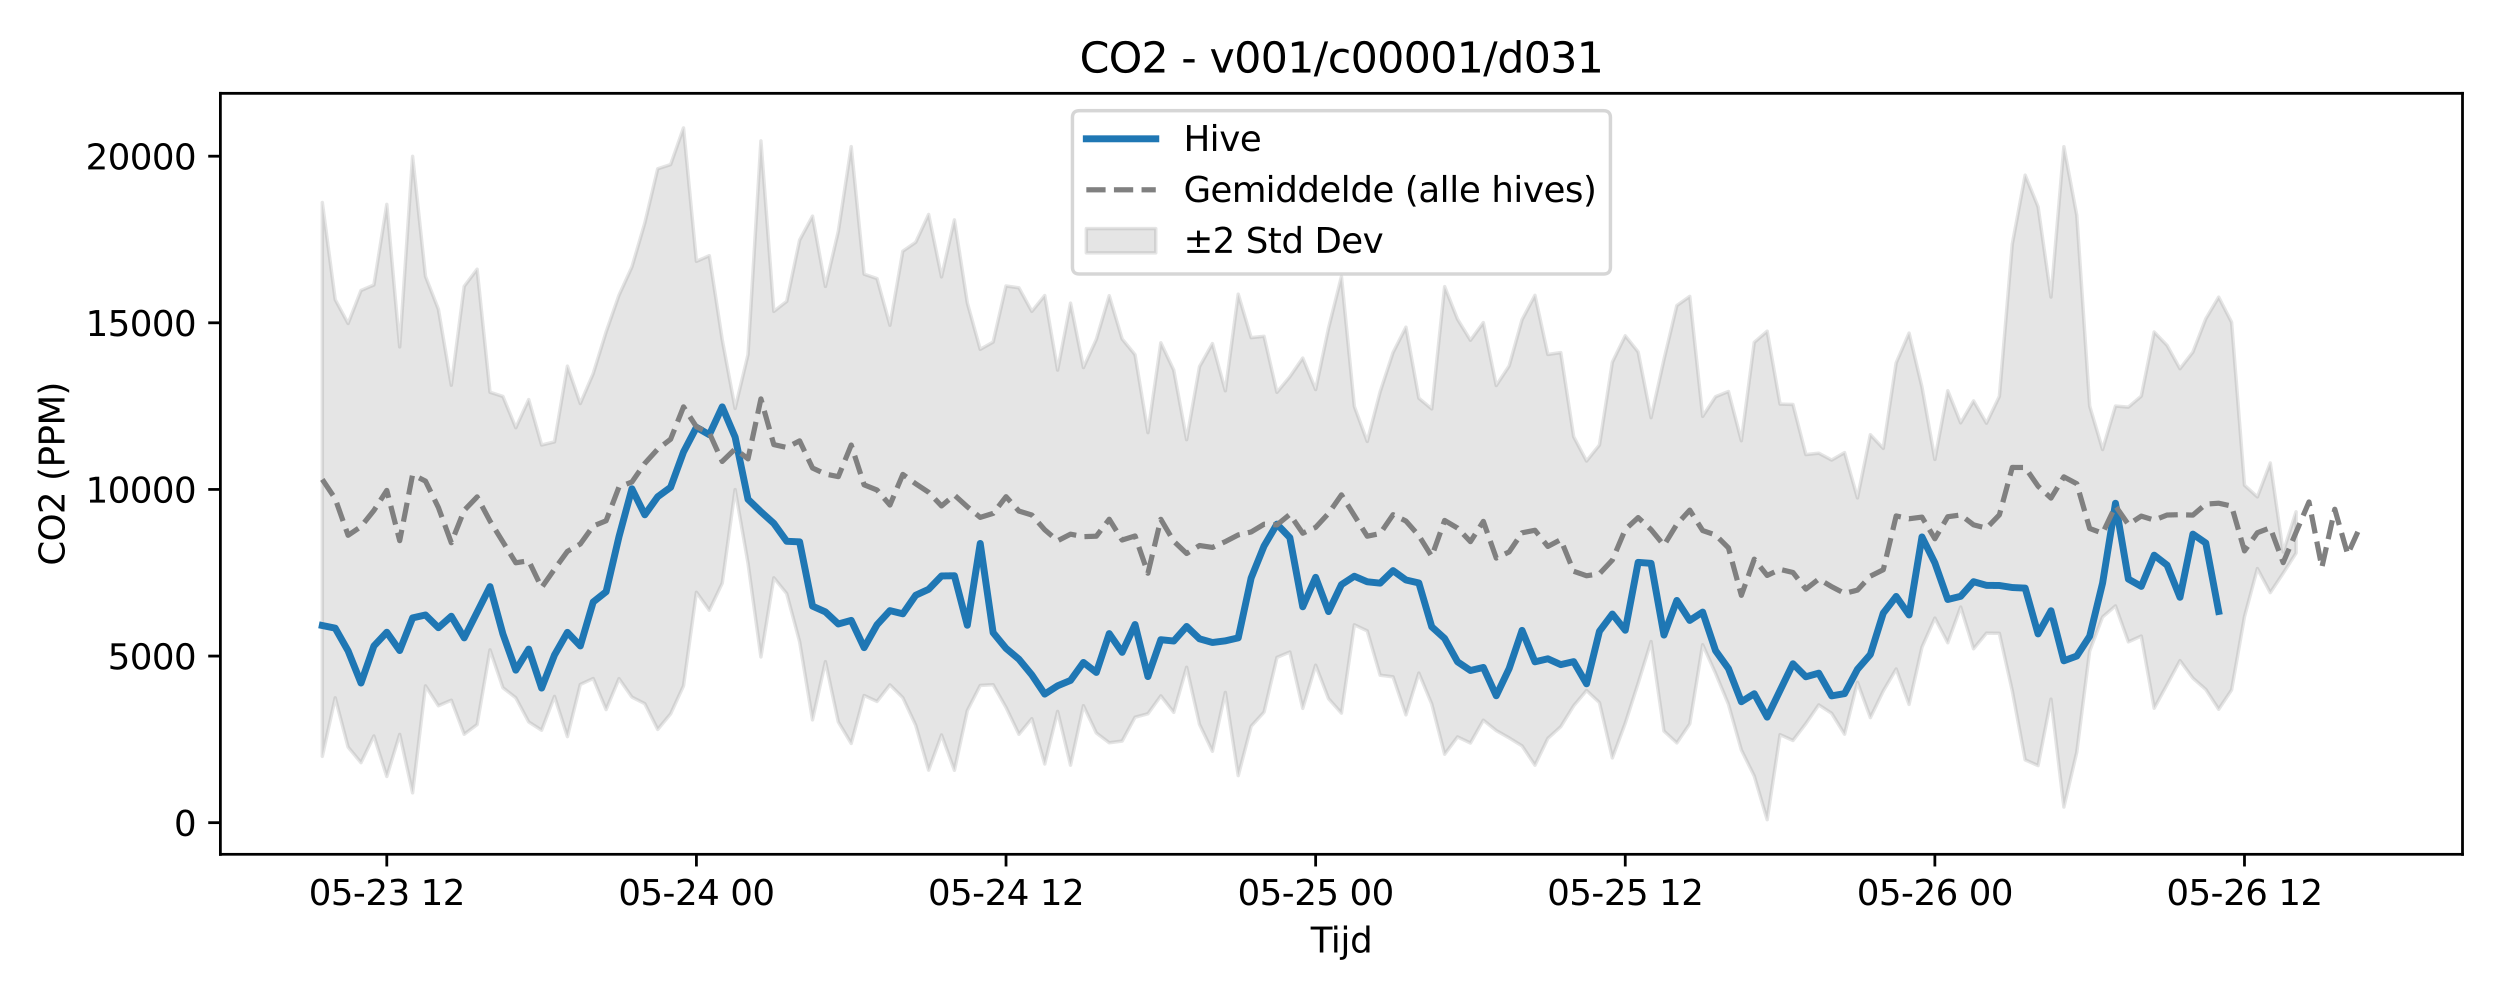 <?xml version="1.0" encoding="utf-8" standalone="no"?>
<!DOCTYPE svg PUBLIC "-//W3C//DTD SVG 1.1//EN"
  "http://www.w3.org/Graphics/SVG/1.1/DTD/svg11.dtd">
<svg xmlns:xlink="http://www.w3.org/1999/xlink" width="720pt" height="288pt" viewBox="0 0 720 288" xmlns="http://www.w3.org/2000/svg" version="1.1">
 <defs>
  <style type="text/css">*{stroke-linejoin: round; stroke-linecap: butt}</style>
 </defs>
 <g id="figure_1">
  <g id="patch_1">
   <path d="M 0 288 
L 720 288 
L 720 0 
L 0 0 
z
" style="fill: #ffffff"/>
  </g>
  <g id="axes_1">
   <g id="patch_2">
    <path d="M 63.47 246.04 
L 709.2 246.04 
L 709.2 26.88 
L 63.47 26.88 
z
" style="fill: #ffffff"/>
   </g>
   <g id="FillBetweenPolyCollection_1">
    <defs>
     <path id="mc914d77047" d="M 92.821 -229.694 
L 92.821 -70.165 
L 96.537 -87.034 
L 100.252 -72.841 
L 103.967 -68.35 
L 107.683 -76.042 
L 111.398 -64.373 
L 115.114 -76.501 
L 118.829 -59.657 
L 122.544 -90.473 
L 126.26 -84.742 
L 129.975 -86.346 
L 133.69 -76.532 
L 137.406 -79.321 
L 141.121 -100.849 
L 144.836 -89.935 
L 148.552 -87.026 
L 152.267 -80.072 
L 155.983 -77.696 
L 159.698 -87.429 
L 163.413 -75.848 
L 167.129 -90.877 
L 170.844 -92.589 
L 174.559 -83.638 
L 178.275 -92.547 
L 181.99 -87.24 
L 185.705 -85.336 
L 189.421 -77.918 
L 193.136 -82.412 
L 196.852 -90.482 
L 200.567 -117.431 
L 204.282 -112.25 
L 207.998 -120.02 
L 211.713 -147.024 
L 215.428 -125.821 
L 219.144 -98.795 
L 222.859 -121.598 
L 226.574 -117.037 
L 230.29 -103.209 
L 234.005 -80.672 
L 237.721 -97.445 
L 241.436 -80.086 
L 245.151 -73.873 
L 248.867 -87.696 
L 252.582 -85.981 
L 256.297 -90.757 
L 260.013 -87.072 
L 263.728 -79.118 
L 267.443 -66.188 
L 271.159 -76.339 
L 274.874 -66.159 
L 278.589 -83.351 
L 282.305 -90.594 
L 286.02 -90.806 
L 289.736 -84.259 
L 293.451 -76.525 
L 297.166 -81.026 
L 300.882 -67.964 
L 304.597 -83.109 
L 308.312 -67.62 
L 312.028 -84.766 
L 315.743 -76.906 
L 319.458 -74.081 
L 323.174 -74.567 
L 326.889 -81.436 
L 330.605 -82.438 
L 334.32 -87.59 
L 338.035 -82.84 
L 341.751 -95.821 
L 345.466 -79.373 
L 349.181 -71.632 
L 352.897 -88.594 
L 356.612 -64.614 
L 360.327 -78.826 
L 364.043 -82.901 
L 367.758 -98.661 
L 371.474 -100.218 
L 375.189 -83.985 
L 378.904 -96.435 
L 382.62 -86.782 
L 386.335 -82.611 
L 390.05 -108.056 
L 393.766 -106.29 
L 397.481 -93.534 
L 401.196 -93.077 
L 404.912 -82.117 
L 408.627 -94.152 
L 412.343 -85.252 
L 416.058 -70.772 
L 419.773 -75.77 
L 423.489 -74.005 
L 427.204 -80.584 
L 430.919 -77.593 
L 434.635 -75.478 
L 438.35 -73.182 
L 442.065 -67.614 
L 445.781 -75.339 
L 449.496 -78.713 
L 453.212 -84.722 
L 456.927 -89.133 
L 460.642 -85.651 
L 464.358 -69.713 
L 468.073 -79.729 
L 471.788 -91.239 
L 475.504 -103.239 
L 479.219 -77.458 
L 482.934 -74.034 
L 486.65 -79.531 
L 490.365 -102.323 
L 494.081 -94.085 
L 497.796 -85.161 
L 501.511 -72.027 
L 505.227 -64.51 
L 508.942 -51.922 
L 512.657 -76.417 
L 516.373 -74.733 
L 520.088 -79.592 
L 523.803 -84.991 
L 527.519 -82.556 
L 531.234 -76.548 
L 534.949 -91.505 
L 538.665 -81.324 
L 542.38 -88.973 
L 546.096 -95.33 
L 549.811 -85.125 
L 553.526 -101.605 
L 557.242 -109.998 
L 560.957 -102.885 
L 564.672 -113.173 
L 568.388 -101.148 
L 572.103 -105.651 
L 575.818 -105.608 
L 579.534 -89.081 
L 583.249 -69.163 
L 586.965 -67.503 
L 590.68 -86.644 
L 594.395 -55.57 
L 598.111 -71.392 
L 601.826 -100.527 
L 605.541 -110.307 
L 609.257 -113.505 
L 612.972 -103.131 
L 616.687 -104.815 
L 620.403 -84.032 
L 624.118 -90.827 
L 627.834 -97.745 
L 631.549 -92.701 
L 635.264 -89.447 
L 638.98 -83.727 
L 642.695 -89.294 
L 646.41 -110.416 
L 650.126 -124.255 
L 653.841 -117.324 
L 657.556 -122.912 
L 661.272 -128.715 
L 661.272 -140.614 
L 661.272 -140.614 
L 657.556 -129.02 
L 653.841 -154.667 
L 650.126 -144.895 
L 646.41 -148.266 
L 642.695 -195.21 
L 638.98 -202.423 
L 635.264 -196.18 
L 631.549 -186.598 
L 627.834 -181.804 
L 624.118 -188.521 
L 620.403 -192.388 
L 616.687 -173.911 
L 612.972 -170.753 
L 609.257 -171.055 
L 605.541 -158.538 
L 601.826 -171.062 
L 598.111 -225.987 
L 594.395 -245.761 
L 590.68 -202.451 
L 586.965 -228.451 
L 583.249 -237.565 
L 579.534 -217.679 
L 575.818 -173.844 
L 572.103 -166.111 
L 568.388 -172.547 
L 564.672 -166.207 
L 560.957 -175.484 
L 557.242 -155.679 
L 553.526 -176.548 
L 549.811 -192.07 
L 546.096 -183.498 
L 542.38 -158.866 
L 538.665 -162.808 
L 534.949 -144.596 
L 531.234 -157.655 
L 527.519 -155.511 
L 523.803 -157.482 
L 520.088 -157.079 
L 516.373 -171.518 
L 512.657 -171.62 
L 508.942 -192.622 
L 505.227 -189.4 
L 501.511 -161.06 
L 497.796 -175.26 
L 494.081 -173.754 
L 490.365 -168.086 
L 486.65 -202.642 
L 482.934 -200.001 
L 479.219 -184.437 
L 475.504 -167.715 
L 471.788 -186.642 
L 468.073 -191.296 
L 464.358 -183.701 
L 460.642 -159.849 
L 456.927 -155.225 
L 453.212 -162.24 
L 449.496 -186.461 
L 445.781 -185.912 
L 442.065 -202.949 
L 438.35 -195.923 
L 434.635 -182.619 
L 430.919 -176.964 
L 427.204 -195.097 
L 423.489 -190.007 
L 419.773 -196.066 
L 416.058 -205.449 
L 412.343 -170.229 
L 408.627 -173.326 
L 404.912 -193.778 
L 401.196 -186.462 
L 397.481 -175.15 
L 393.766 -160.853 
L 390.05 -170.952 
L 386.335 -208.352 
L 382.62 -193.526 
L 378.904 -175.803 
L 375.189 -184.883 
L 371.474 -179.51 
L 367.758 -175.006 
L 364.043 -191.148 
L 360.327 -190.761 
L 356.612 -203.283 
L 352.897 -175.446 
L 349.181 -189.049 
L 345.466 -182.414 
L 341.751 -161.366 
L 338.035 -181.404 
L 334.32 -189.279 
L 330.605 -163.396 
L 326.889 -185.848 
L 323.174 -190.381 
L 319.458 -202.838 
L 315.743 -190.242 
L 312.028 -182.123 
L 308.312 -200.7 
L 304.597 -181.401 
L 300.882 -202.89 
L 297.166 -198.323 
L 293.451 -205.109 
L 289.736 -205.641 
L 286.02 -189.485 
L 282.305 -187.39 
L 278.589 -200.753 
L 274.874 -224.683 
L 271.159 -208.248 
L 267.443 -226.24 
L 263.728 -218.23 
L 260.013 -215.66 
L 256.297 -194.335 
L 252.582 -207.772 
L 248.867 -209.036 
L 245.151 -245.778 
L 241.436 -221.371 
L 237.721 -205.503 
L 234.005 -225.753 
L 230.29 -218.851 
L 226.574 -201.218 
L 222.859 -198.311 
L 219.144 -247.429 
L 215.428 -185.879 
L 211.713 -170.373 
L 207.998 -190.18 
L 204.282 -214.366 
L 200.567 -212.741 
L 196.852 -251.158 
L 193.136 -240.605 
L 189.421 -239.387 
L 185.705 -223.767 
L 181.99 -211.12 
L 178.275 -202.992 
L 174.559 -192.398 
L 170.844 -180.41 
L 167.129 -171.786 
L 163.413 -182.557 
L 159.698 -160.742 
L 155.983 -159.839 
L 152.267 -172.931 
L 148.552 -164.815 
L 144.836 -173.835 
L 141.121 -175.037 
L 137.406 -210.468 
L 133.69 -205.534 
L 129.975 -177.049 
L 126.26 -198.919 
L 122.544 -208.406 
L 118.829 -242.985 
L 115.114 -188.082 
L 111.398 -229.139 
L 107.683 -205.933 
L 103.967 -204.336 
L 100.252 -194.834 
L 96.537 -201.726 
L 92.821 -229.694 
z
" style="stroke: #808080; stroke-opacity: 0.2"/>
    </defs>
    <g clip-path="url(#p6b2dc77934)">
     <use xlink:href="#mc914d77047" x="0" y="288" style="fill: #808080; fill-opacity: 0.2; stroke: #808080; stroke-opacity: 0.2"/>
    </g>
   </g>
   <g id="matplotlib.axis_1">
    <g id="xtick_1">
     <g id="line2d_1">
      <defs>
       <path id="mb0916d3c80" d="M 0 0 
L 0 3.5 
" style="stroke: #000000; stroke-width: 0.8"/>
      </defs>
      <g>
       <use xlink:href="#mb0916d3c80" x="111.398" y="246.04" style="stroke: #000000; stroke-width: 0.8"/>
      </g>
     </g>
     <g id="text_1">
      <!-- 05-23 12 -->
      <g transform="translate(88.918 260.638) scale(0.1 -0.1)">
       <defs>
        <path id="DejaVuSans-30" d="M 2034 4250 
Q 1547 4250 1301 3770 
Q 1056 3291 1056 2328 
Q 1056 1369 1301 889 
Q 1547 409 2034 409 
Q 2525 409 2770 889 
Q 3016 1369 3016 2328 
Q 3016 3291 2770 3770 
Q 2525 4250 2034 4250 
z
M 2034 4750 
Q 2819 4750 3233 4129 
Q 3647 3509 3647 2328 
Q 3647 1150 3233 529 
Q 2819 -91 2034 -91 
Q 1250 -91 836 529 
Q 422 1150 422 2328 
Q 422 3509 836 4129 
Q 1250 4750 2034 4750 
z
" transform="scale(0.016)"/>
        <path id="DejaVuSans-35" d="M 691 4666 
L 3169 4666 
L 3169 4134 
L 1269 4134 
L 1269 2991 
Q 1406 3038 1543 3061 
Q 1681 3084 1819 3084 
Q 2600 3084 3056 2656 
Q 3513 2228 3513 1497 
Q 3513 744 3044 326 
Q 2575 -91 1722 -91 
Q 1428 -91 1123 -41 
Q 819 9 494 109 
L 494 744 
Q 775 591 1075 516 
Q 1375 441 1709 441 
Q 2250 441 2565 725 
Q 2881 1009 2881 1497 
Q 2881 1984 2565 2268 
Q 2250 2553 1709 2553 
Q 1456 2553 1204 2497 
Q 953 2441 691 2322 
L 691 4666 
z
" transform="scale(0.016)"/>
        <path id="DejaVuSans-2d" d="M 313 2009 
L 1997 2009 
L 1997 1497 
L 313 1497 
L 313 2009 
z
" transform="scale(0.016)"/>
        <path id="DejaVuSans-32" d="M 1228 531 
L 3431 531 
L 3431 0 
L 469 0 
L 469 531 
Q 828 903 1448 1529 
Q 2069 2156 2228 2338 
Q 2531 2678 2651 2914 
Q 2772 3150 2772 3378 
Q 2772 3750 2511 3984 
Q 2250 4219 1831 4219 
Q 1534 4219 1204 4116 
Q 875 4013 500 3803 
L 500 4441 
Q 881 4594 1212 4672 
Q 1544 4750 1819 4750 
Q 2544 4750 2975 4387 
Q 3406 4025 3406 3419 
Q 3406 3131 3298 2873 
Q 3191 2616 2906 2266 
Q 2828 2175 2409 1742 
Q 1991 1309 1228 531 
z
" transform="scale(0.016)"/>
        <path id="DejaVuSans-33" d="M 2597 2516 
Q 3050 2419 3304 2112 
Q 3559 1806 3559 1356 
Q 3559 666 3084 287 
Q 2609 -91 1734 -91 
Q 1441 -91 1130 -33 
Q 819 25 488 141 
L 488 750 
Q 750 597 1062 519 
Q 1375 441 1716 441 
Q 2309 441 2620 675 
Q 2931 909 2931 1356 
Q 2931 1769 2642 2001 
Q 2353 2234 1838 2234 
L 1294 2234 
L 1294 2753 
L 1863 2753 
Q 2328 2753 2575 2939 
Q 2822 3125 2822 3475 
Q 2822 3834 2567 4026 
Q 2313 4219 1838 4219 
Q 1578 4219 1281 4162 
Q 984 4106 628 3988 
L 628 4550 
Q 988 4650 1302 4700 
Q 1616 4750 1894 4750 
Q 2613 4750 3031 4423 
Q 3450 4097 3450 3541 
Q 3450 3153 3228 2886 
Q 3006 2619 2597 2516 
z
" transform="scale(0.016)"/>
        <path id="DejaVuSans-20" transform="scale(0.016)"/>
        <path id="DejaVuSans-31" d="M 794 531 
L 1825 531 
L 1825 4091 
L 703 3866 
L 703 4441 
L 1819 4666 
L 2450 4666 
L 2450 531 
L 3481 531 
L 3481 0 
L 794 0 
L 794 531 
z
" transform="scale(0.016)"/>
       </defs>
       <use xlink:href="#DejaVuSans-30"/>
       <use xlink:href="#DejaVuSans-35" transform="translate(63.623 0)"/>
       <use xlink:href="#DejaVuSans-2d" transform="translate(127.246 0)"/>
       <use xlink:href="#DejaVuSans-32" transform="translate(163.33 0)"/>
       <use xlink:href="#DejaVuSans-33" transform="translate(226.953 0)"/>
       <use xlink:href="#DejaVuSans-20" transform="translate(290.576 0)"/>
       <use xlink:href="#DejaVuSans-31" transform="translate(322.363 0)"/>
       <use xlink:href="#DejaVuSans-32" transform="translate(385.986 0)"/>
      </g>
     </g>
    </g>
    <g id="xtick_2">
     <g id="line2d_2">
      <g>
       <use xlink:href="#mb0916d3c80" x="200.567" y="246.04" style="stroke: #000000; stroke-width: 0.8"/>
      </g>
     </g>
     <g id="text_2">
      <!-- 05-24 00 -->
      <g transform="translate(178.086 260.638) scale(0.1 -0.1)">
       <defs>
        <path id="DejaVuSans-34" d="M 2419 4116 
L 825 1625 
L 2419 1625 
L 2419 4116 
z
M 2253 4666 
L 3047 4666 
L 3047 1625 
L 3713 1625 
L 3713 1100 
L 3047 1100 
L 3047 0 
L 2419 0 
L 2419 1100 
L 313 1100 
L 313 1709 
L 2253 4666 
z
" transform="scale(0.016)"/>
       </defs>
       <use xlink:href="#DejaVuSans-30"/>
       <use xlink:href="#DejaVuSans-35" transform="translate(63.623 0)"/>
       <use xlink:href="#DejaVuSans-2d" transform="translate(127.246 0)"/>
       <use xlink:href="#DejaVuSans-32" transform="translate(163.33 0)"/>
       <use xlink:href="#DejaVuSans-34" transform="translate(226.953 0)"/>
       <use xlink:href="#DejaVuSans-20" transform="translate(290.576 0)"/>
       <use xlink:href="#DejaVuSans-30" transform="translate(322.363 0)"/>
       <use xlink:href="#DejaVuSans-30" transform="translate(385.986 0)"/>
      </g>
     </g>
    </g>
    <g id="xtick_3">
     <g id="line2d_3">
      <g>
       <use xlink:href="#mb0916d3c80" x="289.736" y="246.04" style="stroke: #000000; stroke-width: 0.8"/>
      </g>
     </g>
     <g id="text_3">
      <!-- 05-24 12 -->
      <g transform="translate(267.255 260.638) scale(0.1 -0.1)">
       <use xlink:href="#DejaVuSans-30"/>
       <use xlink:href="#DejaVuSans-35" transform="translate(63.623 0)"/>
       <use xlink:href="#DejaVuSans-2d" transform="translate(127.246 0)"/>
       <use xlink:href="#DejaVuSans-32" transform="translate(163.33 0)"/>
       <use xlink:href="#DejaVuSans-34" transform="translate(226.953 0)"/>
       <use xlink:href="#DejaVuSans-20" transform="translate(290.576 0)"/>
       <use xlink:href="#DejaVuSans-31" transform="translate(322.363 0)"/>
       <use xlink:href="#DejaVuSans-32" transform="translate(385.986 0)"/>
      </g>
     </g>
    </g>
    <g id="xtick_4">
     <g id="line2d_4">
      <g>
       <use xlink:href="#mb0916d3c80" x="378.904" y="246.04" style="stroke: #000000; stroke-width: 0.8"/>
      </g>
     </g>
     <g id="text_4">
      <!-- 05-25 00 -->
      <g transform="translate(356.424 260.638) scale(0.1 -0.1)">
       <use xlink:href="#DejaVuSans-30"/>
       <use xlink:href="#DejaVuSans-35" transform="translate(63.623 0)"/>
       <use xlink:href="#DejaVuSans-2d" transform="translate(127.246 0)"/>
       <use xlink:href="#DejaVuSans-32" transform="translate(163.33 0)"/>
       <use xlink:href="#DejaVuSans-35" transform="translate(226.953 0)"/>
       <use xlink:href="#DejaVuSans-20" transform="translate(290.576 0)"/>
       <use xlink:href="#DejaVuSans-30" transform="translate(322.363 0)"/>
       <use xlink:href="#DejaVuSans-30" transform="translate(385.986 0)"/>
      </g>
     </g>
    </g>
    <g id="xtick_5">
     <g id="line2d_5">
      <g>
       <use xlink:href="#mb0916d3c80" x="468.073" y="246.04" style="stroke: #000000; stroke-width: 0.8"/>
      </g>
     </g>
     <g id="text_5">
      <!-- 05-25 12 -->
      <g transform="translate(445.593 260.638) scale(0.1 -0.1)">
       <use xlink:href="#DejaVuSans-30"/>
       <use xlink:href="#DejaVuSans-35" transform="translate(63.623 0)"/>
       <use xlink:href="#DejaVuSans-2d" transform="translate(127.246 0)"/>
       <use xlink:href="#DejaVuSans-32" transform="translate(163.33 0)"/>
       <use xlink:href="#DejaVuSans-35" transform="translate(226.953 0)"/>
       <use xlink:href="#DejaVuSans-20" transform="translate(290.576 0)"/>
       <use xlink:href="#DejaVuSans-31" transform="translate(322.363 0)"/>
       <use xlink:href="#DejaVuSans-32" transform="translate(385.986 0)"/>
      </g>
     </g>
    </g>
    <g id="xtick_6">
     <g id="line2d_6">
      <g>
       <use xlink:href="#mb0916d3c80" x="557.242" y="246.04" style="stroke: #000000; stroke-width: 0.8"/>
      </g>
     </g>
     <g id="text_6">
      <!-- 05-26 00 -->
      <g transform="translate(534.761 260.638) scale(0.1 -0.1)">
       <defs>
        <path id="DejaVuSans-36" d="M 2113 2584 
Q 1688 2584 1439 2293 
Q 1191 2003 1191 1497 
Q 1191 994 1439 701 
Q 1688 409 2113 409 
Q 2538 409 2786 701 
Q 3034 994 3034 1497 
Q 3034 2003 2786 2293 
Q 2538 2584 2113 2584 
z
M 3366 4563 
L 3366 3988 
Q 3128 4100 2886 4159 
Q 2644 4219 2406 4219 
Q 1781 4219 1451 3797 
Q 1122 3375 1075 2522 
Q 1259 2794 1537 2939 
Q 1816 3084 2150 3084 
Q 2853 3084 3261 2657 
Q 3669 2231 3669 1497 
Q 3669 778 3244 343 
Q 2819 -91 2113 -91 
Q 1303 -91 875 529 
Q 447 1150 447 2328 
Q 447 3434 972 4092 
Q 1497 4750 2381 4750 
Q 2619 4750 2861 4703 
Q 3103 4656 3366 4563 
z
" transform="scale(0.016)"/>
       </defs>
       <use xlink:href="#DejaVuSans-30"/>
       <use xlink:href="#DejaVuSans-35" transform="translate(63.623 0)"/>
       <use xlink:href="#DejaVuSans-2d" transform="translate(127.246 0)"/>
       <use xlink:href="#DejaVuSans-32" transform="translate(163.33 0)"/>
       <use xlink:href="#DejaVuSans-36" transform="translate(226.953 0)"/>
       <use xlink:href="#DejaVuSans-20" transform="translate(290.576 0)"/>
       <use xlink:href="#DejaVuSans-30" transform="translate(322.363 0)"/>
       <use xlink:href="#DejaVuSans-30" transform="translate(385.986 0)"/>
      </g>
     </g>
    </g>
    <g id="xtick_7">
     <g id="line2d_7">
      <g>
       <use xlink:href="#mb0916d3c80" x="646.41" y="246.04" style="stroke: #000000; stroke-width: 0.8"/>
      </g>
     </g>
     <g id="text_7">
      <!-- 05-26 12 -->
      <g transform="translate(623.93 260.638) scale(0.1 -0.1)">
       <use xlink:href="#DejaVuSans-30"/>
       <use xlink:href="#DejaVuSans-35" transform="translate(63.623 0)"/>
       <use xlink:href="#DejaVuSans-2d" transform="translate(127.246 0)"/>
       <use xlink:href="#DejaVuSans-32" transform="translate(163.33 0)"/>
       <use xlink:href="#DejaVuSans-36" transform="translate(226.953 0)"/>
       <use xlink:href="#DejaVuSans-20" transform="translate(290.576 0)"/>
       <use xlink:href="#DejaVuSans-31" transform="translate(322.363 0)"/>
       <use xlink:href="#DejaVuSans-32" transform="translate(385.986 0)"/>
      </g>
     </g>
    </g>
    <g id="text_8">
     <!-- Tijd -->
     <g transform="translate(377.485 274.317) scale(0.1 -0.1)">
      <defs>
       <path id="DejaVuSans-54" d="M -19 4666 
L 3928 4666 
L 3928 4134 
L 2272 4134 
L 2272 0 
L 1638 0 
L 1638 4134 
L -19 4134 
L -19 4666 
z
" transform="scale(0.016)"/>
       <path id="DejaVuSans-69" d="M 603 3500 
L 1178 3500 
L 1178 0 
L 603 0 
L 603 3500 
z
M 603 4863 
L 1178 4863 
L 1178 4134 
L 603 4134 
L 603 4863 
z
" transform="scale(0.016)"/>
       <path id="DejaVuSans-6a" d="M 603 3500 
L 1178 3500 
L 1178 -63 
Q 1178 -731 923 -1031 
Q 669 -1331 103 -1331 
L -116 -1331 
L -116 -844 
L 38 -844 
Q 366 -844 484 -692 
Q 603 -541 603 -63 
L 603 3500 
z
M 603 4863 
L 1178 4863 
L 1178 4134 
L 603 4134 
L 603 4863 
z
" transform="scale(0.016)"/>
       <path id="DejaVuSans-64" d="M 2906 2969 
L 2906 4863 
L 3481 4863 
L 3481 0 
L 2906 0 
L 2906 525 
Q 2725 213 2448 61 
Q 2172 -91 1784 -91 
Q 1150 -91 751 415 
Q 353 922 353 1747 
Q 353 2572 751 3078 
Q 1150 3584 1784 3584 
Q 2172 3584 2448 3432 
Q 2725 3281 2906 2969 
z
M 947 1747 
Q 947 1113 1208 752 
Q 1469 391 1925 391 
Q 2381 391 2643 752 
Q 2906 1113 2906 1747 
Q 2906 2381 2643 2742 
Q 2381 3103 1925 3103 
Q 1469 3103 1208 2742 
Q 947 2381 947 1747 
z
" transform="scale(0.016)"/>
      </defs>
      <use xlink:href="#DejaVuSans-54"/>
      <use xlink:href="#DejaVuSans-69" transform="translate(57.959 0)"/>
      <use xlink:href="#DejaVuSans-6a" transform="translate(85.742 0)"/>
      <use xlink:href="#DejaVuSans-64" transform="translate(113.525 0)"/>
     </g>
    </g>
   </g>
   <g id="matplotlib.axis_2">
    <g id="ytick_1">
     <g id="line2d_8">
      <defs>
       <path id="m3005ba54dd" d="M 0 0 
L -3.5 0 
" style="stroke: #000000; stroke-width: 0.8"/>
      </defs>
      <g>
       <use xlink:href="#m3005ba54dd" x="63.47" y="236.93" style="stroke: #000000; stroke-width: 0.8"/>
      </g>
     </g>
     <g id="text_9">
      <!-- 0 -->
      <g transform="translate(50.108 240.729) scale(0.1 -0.1)">
       <use xlink:href="#DejaVuSans-30"/>
      </g>
     </g>
    </g>
    <g id="ytick_2">
     <g id="line2d_9">
      <g>
       <use xlink:href="#m3005ba54dd" x="63.47" y="188.943" style="stroke: #000000; stroke-width: 0.8"/>
      </g>
     </g>
     <g id="text_10">
      <!-- 5000 -->
      <g transform="translate(31.02 192.742) scale(0.1 -0.1)">
       <use xlink:href="#DejaVuSans-35"/>
       <use xlink:href="#DejaVuSans-30" transform="translate(63.623 0)"/>
       <use xlink:href="#DejaVuSans-30" transform="translate(127.246 0)"/>
       <use xlink:href="#DejaVuSans-30" transform="translate(190.869 0)"/>
      </g>
     </g>
    </g>
    <g id="ytick_3">
     <g id="line2d_10">
      <g>
       <use xlink:href="#m3005ba54dd" x="63.47" y="140.956" style="stroke: #000000; stroke-width: 0.8"/>
      </g>
     </g>
     <g id="text_11">
      <!-- 10000 -->
      <g transform="translate(24.657 144.756) scale(0.1 -0.1)">
       <use xlink:href="#DejaVuSans-31"/>
       <use xlink:href="#DejaVuSans-30" transform="translate(63.623 0)"/>
       <use xlink:href="#DejaVuSans-30" transform="translate(127.246 0)"/>
       <use xlink:href="#DejaVuSans-30" transform="translate(190.869 0)"/>
       <use xlink:href="#DejaVuSans-30" transform="translate(254.492 0)"/>
      </g>
     </g>
    </g>
    <g id="ytick_4">
     <g id="line2d_11">
      <g>
       <use xlink:href="#m3005ba54dd" x="63.47" y="92.969" style="stroke: #000000; stroke-width: 0.8"/>
      </g>
     </g>
     <g id="text_12">
      <!-- 15000 -->
      <g transform="translate(24.657 96.769) scale(0.1 -0.1)">
       <use xlink:href="#DejaVuSans-31"/>
       <use xlink:href="#DejaVuSans-35" transform="translate(63.623 0)"/>
       <use xlink:href="#DejaVuSans-30" transform="translate(127.246 0)"/>
       <use xlink:href="#DejaVuSans-30" transform="translate(190.869 0)"/>
       <use xlink:href="#DejaVuSans-30" transform="translate(254.492 0)"/>
      </g>
     </g>
    </g>
    <g id="ytick_5">
     <g id="line2d_12">
      <g>
       <use xlink:href="#m3005ba54dd" x="63.47" y="44.982" style="stroke: #000000; stroke-width: 0.8"/>
      </g>
     </g>
     <g id="text_13">
      <!-- 20000 -->
      <g transform="translate(24.657 48.782) scale(0.1 -0.1)">
       <use xlink:href="#DejaVuSans-32"/>
       <use xlink:href="#DejaVuSans-30" transform="translate(63.623 0)"/>
       <use xlink:href="#DejaVuSans-30" transform="translate(127.246 0)"/>
       <use xlink:href="#DejaVuSans-30" transform="translate(190.869 0)"/>
       <use xlink:href="#DejaVuSans-30" transform="translate(254.492 0)"/>
      </g>
     </g>
    </g>
    <g id="text_14">
     <!-- CO2 (PPM) -->
     <g transform="translate(18.578 162.903) rotate(-90) scale(0.1 -0.1)">
      <defs>
       <path id="DejaVuSans-43" d="M 4122 4306 
L 4122 3641 
Q 3803 3938 3442 4084 
Q 3081 4231 2675 4231 
Q 1875 4231 1450 3742 
Q 1025 3253 1025 2328 
Q 1025 1406 1450 917 
Q 1875 428 2675 428 
Q 3081 428 3442 575 
Q 3803 722 4122 1019 
L 4122 359 
Q 3791 134 3420 21 
Q 3050 -91 2638 -91 
Q 1578 -91 968 557 
Q 359 1206 359 2328 
Q 359 3453 968 4101 
Q 1578 4750 2638 4750 
Q 3056 4750 3426 4639 
Q 3797 4528 4122 4306 
z
" transform="scale(0.016)"/>
       <path id="DejaVuSans-4f" d="M 2522 4238 
Q 1834 4238 1429 3725 
Q 1025 3213 1025 2328 
Q 1025 1447 1429 934 
Q 1834 422 2522 422 
Q 3209 422 3611 934 
Q 4013 1447 4013 2328 
Q 4013 3213 3611 3725 
Q 3209 4238 2522 4238 
z
M 2522 4750 
Q 3503 4750 4090 4092 
Q 4678 3434 4678 2328 
Q 4678 1225 4090 567 
Q 3503 -91 2522 -91 
Q 1538 -91 948 565 
Q 359 1222 359 2328 
Q 359 3434 948 4092 
Q 1538 4750 2522 4750 
z
" transform="scale(0.016)"/>
       <path id="DejaVuSans-28" d="M 1984 4856 
Q 1566 4138 1362 3434 
Q 1159 2731 1159 2009 
Q 1159 1288 1364 580 
Q 1569 -128 1984 -844 
L 1484 -844 
Q 1016 -109 783 600 
Q 550 1309 550 2009 
Q 550 2706 781 3412 
Q 1013 4119 1484 4856 
L 1984 4856 
z
" transform="scale(0.016)"/>
       <path id="DejaVuSans-50" d="M 1259 4147 
L 1259 2394 
L 2053 2394 
Q 2494 2394 2734 2622 
Q 2975 2850 2975 3272 
Q 2975 3691 2734 3919 
Q 2494 4147 2053 4147 
L 1259 4147 
z
M 628 4666 
L 2053 4666 
Q 2838 4666 3239 4311 
Q 3641 3956 3641 3272 
Q 3641 2581 3239 2228 
Q 2838 1875 2053 1875 
L 1259 1875 
L 1259 0 
L 628 0 
L 628 4666 
z
" transform="scale(0.016)"/>
       <path id="DejaVuSans-4d" d="M 628 4666 
L 1569 4666 
L 2759 1491 
L 3956 4666 
L 4897 4666 
L 4897 0 
L 4281 0 
L 4281 4097 
L 3078 897 
L 2444 897 
L 1241 4097 
L 1241 0 
L 628 0 
L 628 4666 
z
" transform="scale(0.016)"/>
       <path id="DejaVuSans-29" d="M 513 4856 
L 1013 4856 
Q 1481 4119 1714 3412 
Q 1947 2706 1947 2009 
Q 1947 1309 1714 600 
Q 1481 -109 1013 -844 
L 513 -844 
Q 928 -128 1133 580 
Q 1338 1288 1338 2009 
Q 1338 2731 1133 3434 
Q 928 4138 513 4856 
z
" transform="scale(0.016)"/>
      </defs>
      <use xlink:href="#DejaVuSans-43"/>
      <use xlink:href="#DejaVuSans-4f" transform="translate(69.824 0)"/>
      <use xlink:href="#DejaVuSans-32" transform="translate(148.535 0)"/>
      <use xlink:href="#DejaVuSans-20" transform="translate(212.158 0)"/>
      <use xlink:href="#DejaVuSans-28" transform="translate(243.945 0)"/>
      <use xlink:href="#DejaVuSans-50" transform="translate(282.959 0)"/>
      <use xlink:href="#DejaVuSans-50" transform="translate(343.262 0)"/>
      <use xlink:href="#DejaVuSans-4d" transform="translate(403.564 0)"/>
      <use xlink:href="#DejaVuSans-29" transform="translate(489.844 0)"/>
     </g>
    </g>
   </g>
   <g id="line2d_13">
    <path d="M 92.821 180.147 
L 96.537 180.907 
L 100.252 187.452 
L 103.967 196.711 
L 107.683 186.048 
L 111.398 182.091 
L 115.114 187.353 
L 118.829 177.954 
L 122.544 177.113 
L 126.26 180.776 
L 129.975 177.481 
L 133.69 183.703 
L 141.121 168.952 
L 144.836 182.583 
L 148.552 193.003 
L 152.267 186.947 
L 155.983 198.163 
L 159.698 188.636 
L 163.413 182.123 
L 167.129 186.029 
L 170.844 173.37 
L 174.559 170.42 
L 178.275 154.537 
L 181.99 140.768 
L 185.705 148.257 
L 189.421 143.061 
L 193.136 140.342 
L 196.852 130.169 
L 200.567 123.073 
L 204.282 125.194 
L 207.998 117.187 
L 211.713 125.885 
L 215.428 143.807 
L 219.144 147.387 
L 222.859 150.736 
L 226.574 155.89 
L 230.29 156.053 
L 234.005 174.566 
L 237.721 176.227 
L 241.436 179.707 
L 245.151 178.671 
L 248.867 186.52 
L 252.582 179.922 
L 256.297 175.862 
L 260.013 176.777 
L 263.728 171.425 
L 267.443 169.723 
L 271.159 165.877 
L 274.874 165.817 
L 278.589 180.069 
L 282.305 156.52 
L 286.02 182.203 
L 289.736 186.726 
L 293.451 189.852 
L 297.166 194.366 
L 300.882 199.9 
L 304.597 197.51 
L 308.312 195.959 
L 312.028 190.786 
L 315.743 193.662 
L 319.458 182.484 
L 323.174 187.875 
L 326.889 179.867 
L 330.605 194.852 
L 334.32 184.234 
L 338.035 184.615 
L 341.751 180.424 
L 345.466 183.985 
L 349.181 185.04 
L 352.897 184.564 
L 356.612 183.703 
L 360.327 166.469 
L 364.043 157.265 
L 367.758 150.95 
L 371.474 154.831 
L 375.189 174.752 
L 378.904 166.277 
L 382.62 176.134 
L 386.335 168.373 
L 390.05 165.957 
L 393.766 167.554 
L 397.481 167.944 
L 401.196 164.339 
L 404.912 167.036 
L 408.627 167.896 
L 412.343 180.521 
L 416.058 183.879 
L 419.773 190.604 
L 423.489 193.104 
L 427.204 192.226 
L 430.919 200.374 
L 434.635 192.542 
L 438.35 181.556 
L 442.065 190.604 
L 445.781 189.733 
L 449.496 191.41 
L 453.212 190.551 
L 456.927 196.933 
L 460.642 181.803 
L 464.358 176.85 
L 468.073 181.508 
L 471.788 161.962 
L 475.504 162.24 
L 479.219 182.9 
L 482.934 172.935 
L 486.65 178.68 
L 490.365 176.284 
L 494.081 187.388 
L 497.796 192.558 
L 501.511 202.101 
L 505.227 199.801 
L 508.942 206.532 
L 516.373 191.17 
L 520.088 194.913 
L 523.803 193.87 
L 527.519 200.412 
L 531.234 199.766 
L 534.949 192.76 
L 538.665 188.486 
L 542.38 176.572 
L 546.096 171.78 
L 549.811 177.103 
L 553.526 154.645 
L 557.242 162.112 
L 560.957 172.653 
L 564.672 171.738 
L 568.388 167.528 
L 572.103 168.584 
L 575.818 168.622 
L 579.534 169.205 
L 583.249 169.377 
L 586.965 182.558 
L 590.68 175.9 
L 594.395 190.309 
L 598.111 188.937 
L 601.826 183.233 
L 605.541 167.941 
L 609.257 144.942 
L 612.972 166.776 
L 616.687 168.878 
L 620.403 159.895 
L 624.118 162.765 
L 627.834 172.013 
L 631.549 153.83 
L 635.264 156.386 
L 638.98 176.092 
L 638.98 176.092 
" clip-path="url(#p6b2dc77934)" style="fill: none; stroke: #1f77b4; stroke-width: 2; stroke-linecap: square"/>
   </g>
   <g id="line2d_14">
    <path d="M 92.821 138.071 
L 96.537 143.62 
L 100.252 154.163 
L 103.967 151.657 
L 107.683 147.013 
L 111.398 141.244 
L 115.114 155.708 
L 118.829 136.679 
L 122.544 138.561 
L 126.26 146.17 
L 129.975 156.303 
L 133.69 146.967 
L 137.406 143.106 
L 141.121 150.057 
L 148.552 162.08 
L 152.267 161.499 
L 155.983 169.233 
L 159.698 163.915 
L 163.413 158.798 
L 167.129 156.668 
L 170.844 151.501 
L 174.559 149.982 
L 178.275 140.231 
L 181.99 138.82 
L 185.705 133.448 
L 189.421 129.347 
L 193.136 126.491 
L 196.852 117.18 
L 200.567 122.914 
L 204.282 124.692 
L 207.998 132.9 
L 211.713 129.302 
L 215.428 132.15 
L 219.144 114.888 
L 222.859 128.045 
L 226.574 128.872 
L 230.29 126.97 
L 234.005 134.787 
L 237.721 136.526 
L 241.436 137.271 
L 245.151 128.174 
L 248.867 139.634 
L 252.582 141.124 
L 256.297 145.454 
L 260.013 136.634 
L 263.728 139.326 
L 267.443 141.786 
L 271.159 145.706 
L 274.874 142.579 
L 278.589 145.948 
L 282.305 149.008 
L 286.02 147.854 
L 289.736 143.05 
L 293.451 147.183 
L 297.166 148.325 
L 300.882 152.573 
L 304.597 155.745 
L 308.312 153.84 
L 312.028 154.555 
L 315.743 154.426 
L 319.458 149.54 
L 323.174 155.526 
L 326.889 154.358 
L 330.605 165.083 
L 334.32 149.566 
L 338.035 155.878 
L 341.751 159.407 
L 345.466 157.107 
L 349.181 157.66 
L 352.897 155.98 
L 356.612 154.051 
L 360.327 153.206 
L 364.043 150.975 
L 367.758 151.166 
L 371.474 148.136 
L 375.189 153.566 
L 378.904 151.881 
L 382.62 147.846 
L 386.335 142.519 
L 393.766 154.428 
L 397.481 153.658 
L 401.196 148.23 
L 404.912 150.052 
L 408.627 154.261 
L 412.343 160.259 
L 416.058 149.889 
L 419.773 152.082 
L 423.489 155.994 
L 427.204 150.159 
L 430.919 160.721 
L 434.635 158.951 
L 438.35 153.447 
L 442.065 152.719 
L 445.781 157.374 
L 449.496 155.413 
L 453.212 164.519 
L 456.927 165.821 
L 460.642 165.25 
L 464.358 161.293 
L 468.073 152.488 
L 471.788 149.06 
L 475.504 152.523 
L 479.219 157.053 
L 482.934 150.983 
L 486.65 146.913 
L 490.365 152.796 
L 494.081 154.08 
L 497.796 157.79 
L 501.511 171.457 
L 505.227 161.045 
L 508.942 165.728 
L 512.657 163.981 
L 516.373 164.874 
L 520.088 169.665 
L 523.803 166.764 
L 527.519 168.966 
L 531.234 170.899 
L 534.949 169.949 
L 538.665 165.934 
L 542.38 164.08 
L 546.096 148.586 
L 549.811 149.403 
L 553.526 148.923 
L 557.242 155.161 
L 560.957 148.815 
L 564.672 148.31 
L 568.388 151.153 
L 572.103 152.119 
L 575.818 148.274 
L 579.534 134.62 
L 583.249 134.636 
L 586.965 140.023 
L 590.68 143.452 
L 594.395 137.335 
L 598.111 139.31 
L 601.826 152.205 
L 605.541 153.577 
L 609.257 145.72 
L 612.972 151.058 
L 616.687 148.637 
L 620.403 149.79 
L 624.118 148.326 
L 627.834 148.226 
L 631.549 148.35 
L 635.264 145.187 
L 638.98 144.925 
L 642.695 145.748 
L 646.41 158.659 
L 650.126 153.425 
L 653.841 152.004 
L 657.556 162.034 
L 664.987 144.565 
L 668.703 163.395 
L 672.418 146.672 
L 676.133 159.649 
L 679.849 151.408 
L 679.849 151.408 
" clip-path="url(#p6b2dc77934)" style="fill: none; stroke-dasharray: 5.55,2.4; stroke-dashoffset: 0; stroke: #808080; stroke-width: 1.5"/>
   </g>
   <g id="patch_3">
    <path d="M 63.47 246.04 
L 63.47 26.88 
" style="fill: none; stroke: #000000; stroke-width: 0.8; stroke-linejoin: miter; stroke-linecap: square"/>
   </g>
   <g id="patch_4">
    <path d="M 709.2 246.04 
L 709.2 26.88 
" style="fill: none; stroke: #000000; stroke-width: 0.8; stroke-linejoin: miter; stroke-linecap: square"/>
   </g>
   <g id="patch_5">
    <path d="M 63.47 246.04 
L 709.2 246.04 
" style="fill: none; stroke: #000000; stroke-width: 0.8; stroke-linejoin: miter; stroke-linecap: square"/>
   </g>
   <g id="patch_6">
    <path d="M 63.47 26.88 
L 709.2 26.88 
" style="fill: none; stroke: #000000; stroke-width: 0.8; stroke-linejoin: miter; stroke-linecap: square"/>
   </g>
   <g id="text_15">
    <!-- CO2 - v001/c00001/d031 -->
    <g transform="translate(310.932 20.88) scale(0.12 -0.12)">
     <defs>
      <path id="DejaVuSans-76" d="M 191 3500 
L 800 3500 
L 1894 563 
L 2988 3500 
L 3597 3500 
L 2284 0 
L 1503 0 
L 191 3500 
z
" transform="scale(0.016)"/>
      <path id="DejaVuSans-2f" d="M 1625 4666 
L 2156 4666 
L 531 -594 
L 0 -594 
L 1625 4666 
z
" transform="scale(0.016)"/>
      <path id="DejaVuSans-63" d="M 3122 3366 
L 3122 2828 
Q 2878 2963 2633 3030 
Q 2388 3097 2138 3097 
Q 1578 3097 1268 2742 
Q 959 2388 959 1747 
Q 959 1106 1268 751 
Q 1578 397 2138 397 
Q 2388 397 2633 464 
Q 2878 531 3122 666 
L 3122 134 
Q 2881 22 2623 -34 
Q 2366 -91 2075 -91 
Q 1284 -91 818 406 
Q 353 903 353 1747 
Q 353 2603 823 3093 
Q 1294 3584 2113 3584 
Q 2378 3584 2631 3529 
Q 2884 3475 3122 3366 
z
" transform="scale(0.016)"/>
     </defs>
     <use xlink:href="#DejaVuSans-43"/>
     <use xlink:href="#DejaVuSans-4f" transform="translate(69.824 0)"/>
     <use xlink:href="#DejaVuSans-32" transform="translate(148.535 0)"/>
     <use xlink:href="#DejaVuSans-20" transform="translate(212.158 0)"/>
     <use xlink:href="#DejaVuSans-2d" transform="translate(243.945 0)"/>
     <use xlink:href="#DejaVuSans-20" transform="translate(280.029 0)"/>
     <use xlink:href="#DejaVuSans-76" transform="translate(311.816 0)"/>
     <use xlink:href="#DejaVuSans-30" transform="translate(370.996 0)"/>
     <use xlink:href="#DejaVuSans-30" transform="translate(434.619 0)"/>
     <use xlink:href="#DejaVuSans-31" transform="translate(498.242 0)"/>
     <use xlink:href="#DejaVuSans-2f" transform="translate(561.865 0)"/>
     <use xlink:href="#DejaVuSans-63" transform="translate(595.557 0)"/>
     <use xlink:href="#DejaVuSans-30" transform="translate(650.537 0)"/>
     <use xlink:href="#DejaVuSans-30" transform="translate(714.16 0)"/>
     <use xlink:href="#DejaVuSans-30" transform="translate(777.783 0)"/>
     <use xlink:href="#DejaVuSans-30" transform="translate(841.406 0)"/>
     <use xlink:href="#DejaVuSans-31" transform="translate(905.029 0)"/>
     <use xlink:href="#DejaVuSans-2f" transform="translate(968.652 0)"/>
     <use xlink:href="#DejaVuSans-64" transform="translate(1002.344 0)"/>
     <use xlink:href="#DejaVuSans-30" transform="translate(1065.82 0)"/>
     <use xlink:href="#DejaVuSans-33" transform="translate(1129.443 0)"/>
     <use xlink:href="#DejaVuSans-31" transform="translate(1193.066 0)"/>
    </g>
   </g>
   <g id="legend_1">
    <g id="patch_7">
     <path d="M 310.863 78.914 
L 461.807 78.914 
Q 463.807 78.914 463.807 76.914 
L 463.807 33.88 
Q 463.807 31.88 461.807 31.88 
L 310.863 31.88 
Q 308.863 31.88 308.863 33.88 
L 308.863 76.914 
Q 308.863 78.914 310.863 78.914 
z
" style="fill: #ffffff; opacity: 0.8; stroke: #cccccc; stroke-linejoin: miter"/>
    </g>
    <g id="line2d_15">
     <path d="M 312.863 39.978 
L 322.863 39.978 
L 332.863 39.978 
" style="fill: none; stroke: #1f77b4; stroke-width: 2; stroke-linecap: square"/>
    </g>
    <g id="text_16">
     <!-- Hive -->
     <g transform="translate(340.863 43.478) scale(0.1 -0.1)">
      <defs>
       <path id="DejaVuSans-48" d="M 628 4666 
L 1259 4666 
L 1259 2753 
L 3553 2753 
L 3553 4666 
L 4184 4666 
L 4184 0 
L 3553 0 
L 3553 2222 
L 1259 2222 
L 1259 0 
L 628 0 
L 628 4666 
z
" transform="scale(0.016)"/>
       <path id="DejaVuSans-65" d="M 3597 1894 
L 3597 1613 
L 953 1613 
Q 991 1019 1311 708 
Q 1631 397 2203 397 
Q 2534 397 2845 478 
Q 3156 559 3463 722 
L 3463 178 
Q 3153 47 2828 -22 
Q 2503 -91 2169 -91 
Q 1331 -91 842 396 
Q 353 884 353 1716 
Q 353 2575 817 3079 
Q 1281 3584 2069 3584 
Q 2775 3584 3186 3129 
Q 3597 2675 3597 1894 
z
M 3022 2063 
Q 3016 2534 2758 2815 
Q 2500 3097 2075 3097 
Q 1594 3097 1305 2825 
Q 1016 2553 972 2059 
L 3022 2063 
z
" transform="scale(0.016)"/>
      </defs>
      <use xlink:href="#DejaVuSans-48"/>
      <use xlink:href="#DejaVuSans-69" transform="translate(75.195 0)"/>
      <use xlink:href="#DejaVuSans-76" transform="translate(102.979 0)"/>
      <use xlink:href="#DejaVuSans-65" transform="translate(162.158 0)"/>
     </g>
    </g>
    <g id="line2d_16">
     <path d="M 312.863 54.657 
L 322.863 54.657 
L 332.863 54.657 
" style="fill: none; stroke-dasharray: 5.55,2.4; stroke-dashoffset: 0; stroke: #808080; stroke-width: 1.5"/>
    </g>
    <g id="text_17">
     <!-- Gemiddelde (alle hives) -->
     <g transform="translate(340.863 58.157) scale(0.1 -0.1)">
      <defs>
       <path id="DejaVuSans-47" d="M 3809 666 
L 3809 1919 
L 2778 1919 
L 2778 2438 
L 4434 2438 
L 4434 434 
Q 4069 175 3628 42 
Q 3188 -91 2688 -91 
Q 1594 -91 976 548 
Q 359 1188 359 2328 
Q 359 3472 976 4111 
Q 1594 4750 2688 4750 
Q 3144 4750 3555 4637 
Q 3966 4525 4313 4306 
L 4313 3634 
Q 3963 3931 3569 4081 
Q 3175 4231 2741 4231 
Q 1884 4231 1454 3753 
Q 1025 3275 1025 2328 
Q 1025 1384 1454 906 
Q 1884 428 2741 428 
Q 3075 428 3337 486 
Q 3600 544 3809 666 
z
" transform="scale(0.016)"/>
       <path id="DejaVuSans-6d" d="M 3328 2828 
Q 3544 3216 3844 3400 
Q 4144 3584 4550 3584 
Q 5097 3584 5394 3201 
Q 5691 2819 5691 2113 
L 5691 0 
L 5113 0 
L 5113 2094 
Q 5113 2597 4934 2840 
Q 4756 3084 4391 3084 
Q 3944 3084 3684 2787 
Q 3425 2491 3425 1978 
L 3425 0 
L 2847 0 
L 2847 2094 
Q 2847 2600 2669 2842 
Q 2491 3084 2119 3084 
Q 1678 3084 1418 2786 
Q 1159 2488 1159 1978 
L 1159 0 
L 581 0 
L 581 3500 
L 1159 3500 
L 1159 2956 
Q 1356 3278 1631 3431 
Q 1906 3584 2284 3584 
Q 2666 3584 2933 3390 
Q 3200 3197 3328 2828 
z
" transform="scale(0.016)"/>
       <path id="DejaVuSans-6c" d="M 603 4863 
L 1178 4863 
L 1178 0 
L 603 0 
L 603 4863 
z
" transform="scale(0.016)"/>
       <path id="DejaVuSans-61" d="M 2194 1759 
Q 1497 1759 1228 1600 
Q 959 1441 959 1056 
Q 959 750 1161 570 
Q 1363 391 1709 391 
Q 2188 391 2477 730 
Q 2766 1069 2766 1631 
L 2766 1759 
L 2194 1759 
z
M 3341 1997 
L 3341 0 
L 2766 0 
L 2766 531 
Q 2569 213 2275 61 
Q 1981 -91 1556 -91 
Q 1019 -91 701 211 
Q 384 513 384 1019 
Q 384 1609 779 1909 
Q 1175 2209 1959 2209 
L 2766 2209 
L 2766 2266 
Q 2766 2663 2505 2880 
Q 2244 3097 1772 3097 
Q 1472 3097 1187 3025 
Q 903 2953 641 2809 
L 641 3341 
Q 956 3463 1253 3523 
Q 1550 3584 1831 3584 
Q 2591 3584 2966 3190 
Q 3341 2797 3341 1997 
z
" transform="scale(0.016)"/>
       <path id="DejaVuSans-68" d="M 3513 2113 
L 3513 0 
L 2938 0 
L 2938 2094 
Q 2938 2591 2744 2837 
Q 2550 3084 2163 3084 
Q 1697 3084 1428 2787 
Q 1159 2491 1159 1978 
L 1159 0 
L 581 0 
L 581 4863 
L 1159 4863 
L 1159 2956 
Q 1366 3272 1645 3428 
Q 1925 3584 2291 3584 
Q 2894 3584 3203 3211 
Q 3513 2838 3513 2113 
z
" transform="scale(0.016)"/>
       <path id="DejaVuSans-73" d="M 2834 3397 
L 2834 2853 
Q 2591 2978 2328 3040 
Q 2066 3103 1784 3103 
Q 1356 3103 1142 2972 
Q 928 2841 928 2578 
Q 928 2378 1081 2264 
Q 1234 2150 1697 2047 
L 1894 2003 
Q 2506 1872 2764 1633 
Q 3022 1394 3022 966 
Q 3022 478 2636 193 
Q 2250 -91 1575 -91 
Q 1294 -91 989 -36 
Q 684 19 347 128 
L 347 722 
Q 666 556 975 473 
Q 1284 391 1588 391 
Q 1994 391 2212 530 
Q 2431 669 2431 922 
Q 2431 1156 2273 1281 
Q 2116 1406 1581 1522 
L 1381 1569 
Q 847 1681 609 1914 
Q 372 2147 372 2553 
Q 372 3047 722 3315 
Q 1072 3584 1716 3584 
Q 2034 3584 2315 3537 
Q 2597 3491 2834 3397 
z
" transform="scale(0.016)"/>
      </defs>
      <use xlink:href="#DejaVuSans-47"/>
      <use xlink:href="#DejaVuSans-65" transform="translate(77.49 0)"/>
      <use xlink:href="#DejaVuSans-6d" transform="translate(139.014 0)"/>
      <use xlink:href="#DejaVuSans-69" transform="translate(236.426 0)"/>
      <use xlink:href="#DejaVuSans-64" transform="translate(264.209 0)"/>
      <use xlink:href="#DejaVuSans-64" transform="translate(327.686 0)"/>
      <use xlink:href="#DejaVuSans-65" transform="translate(391.162 0)"/>
      <use xlink:href="#DejaVuSans-6c" transform="translate(452.686 0)"/>
      <use xlink:href="#DejaVuSans-64" transform="translate(480.469 0)"/>
      <use xlink:href="#DejaVuSans-65" transform="translate(543.945 0)"/>
      <use xlink:href="#DejaVuSans-20" transform="translate(605.469 0)"/>
      <use xlink:href="#DejaVuSans-28" transform="translate(637.256 0)"/>
      <use xlink:href="#DejaVuSans-61" transform="translate(676.27 0)"/>
      <use xlink:href="#DejaVuSans-6c" transform="translate(737.549 0)"/>
      <use xlink:href="#DejaVuSans-6c" transform="translate(765.332 0)"/>
      <use xlink:href="#DejaVuSans-65" transform="translate(793.115 0)"/>
      <use xlink:href="#DejaVuSans-20" transform="translate(854.639 0)"/>
      <use xlink:href="#DejaVuSans-68" transform="translate(886.426 0)"/>
      <use xlink:href="#DejaVuSans-69" transform="translate(949.805 0)"/>
      <use xlink:href="#DejaVuSans-76" transform="translate(977.588 0)"/>
      <use xlink:href="#DejaVuSans-65" transform="translate(1036.768 0)"/>
      <use xlink:href="#DejaVuSans-73" transform="translate(1098.291 0)"/>
      <use xlink:href="#DejaVuSans-29" transform="translate(1150.391 0)"/>
     </g>
    </g>
    <g id="patch_8">
     <path d="M 312.863 72.835 
L 332.863 72.835 
L 332.863 65.835 
L 312.863 65.835 
z
" style="fill: #808080; fill-opacity: 0.2; stroke: #808080; stroke-opacity: 0.2; stroke-linejoin: miter"/>
    </g>
    <g id="text_18">
     <!-- ±2 Std Dev -->
     <g transform="translate(340.863 72.835) scale(0.1 -0.1)">
      <defs>
       <path id="DejaVuSans-b1" d="M 2944 4013 
L 2944 2803 
L 4684 2803 
L 4684 2272 
L 2944 2272 
L 2944 1063 
L 2419 1063 
L 2419 2272 
L 678 2272 
L 678 2803 
L 2419 2803 
L 2419 4013 
L 2944 4013 
z
M 678 531 
L 4684 531 
L 4684 0 
L 678 0 
L 678 531 
z
" transform="scale(0.016)"/>
       <path id="DejaVuSans-53" d="M 3425 4513 
L 3425 3897 
Q 3066 4069 2747 4153 
Q 2428 4238 2131 4238 
Q 1616 4238 1336 4038 
Q 1056 3838 1056 3469 
Q 1056 3159 1242 3001 
Q 1428 2844 1947 2747 
L 2328 2669 
Q 3034 2534 3370 2195 
Q 3706 1856 3706 1288 
Q 3706 609 3251 259 
Q 2797 -91 1919 -91 
Q 1588 -91 1214 -16 
Q 841 59 441 206 
L 441 856 
Q 825 641 1194 531 
Q 1563 422 1919 422 
Q 2459 422 2753 634 
Q 3047 847 3047 1241 
Q 3047 1584 2836 1778 
Q 2625 1972 2144 2069 
L 1759 2144 
Q 1053 2284 737 2584 
Q 422 2884 422 3419 
Q 422 4038 858 4394 
Q 1294 4750 2059 4750 
Q 2388 4750 2728 4690 
Q 3069 4631 3425 4513 
z
" transform="scale(0.016)"/>
       <path id="DejaVuSans-74" d="M 1172 4494 
L 1172 3500 
L 2356 3500 
L 2356 3053 
L 1172 3053 
L 1172 1153 
Q 1172 725 1289 603 
Q 1406 481 1766 481 
L 2356 481 
L 2356 0 
L 1766 0 
Q 1100 0 847 248 
Q 594 497 594 1153 
L 594 3053 
L 172 3053 
L 172 3500 
L 594 3500 
L 594 4494 
L 1172 4494 
z
" transform="scale(0.016)"/>
       <path id="DejaVuSans-44" d="M 1259 4147 
L 1259 519 
L 2022 519 
Q 2988 519 3436 956 
Q 3884 1394 3884 2338 
Q 3884 3275 3436 3711 
Q 2988 4147 2022 4147 
L 1259 4147 
z
M 628 4666 
L 1925 4666 
Q 3281 4666 3915 4102 
Q 4550 3538 4550 2338 
Q 4550 1131 3912 565 
Q 3275 0 1925 0 
L 628 0 
L 628 4666 
z
" transform="scale(0.016)"/>
      </defs>
      <use xlink:href="#DejaVuSans-b1"/>
      <use xlink:href="#DejaVuSans-32" transform="translate(83.789 0)"/>
      <use xlink:href="#DejaVuSans-20" transform="translate(147.412 0)"/>
      <use xlink:href="#DejaVuSans-53" transform="translate(179.199 0)"/>
      <use xlink:href="#DejaVuSans-74" transform="translate(242.676 0)"/>
      <use xlink:href="#DejaVuSans-64" transform="translate(281.885 0)"/>
      <use xlink:href="#DejaVuSans-20" transform="translate(345.361 0)"/>
      <use xlink:href="#DejaVuSans-44" transform="translate(377.148 0)"/>
      <use xlink:href="#DejaVuSans-65" transform="translate(454.15 0)"/>
      <use xlink:href="#DejaVuSans-76" transform="translate(515.674 0)"/>
     </g>
    </g>
   </g>
  </g>
 </g>
 <defs>
  <clipPath id="p6b2dc77934">
   <rect x="63.47" y="26.88" width="645.73" height="219.16"/>
  </clipPath>
 </defs>
</svg>
